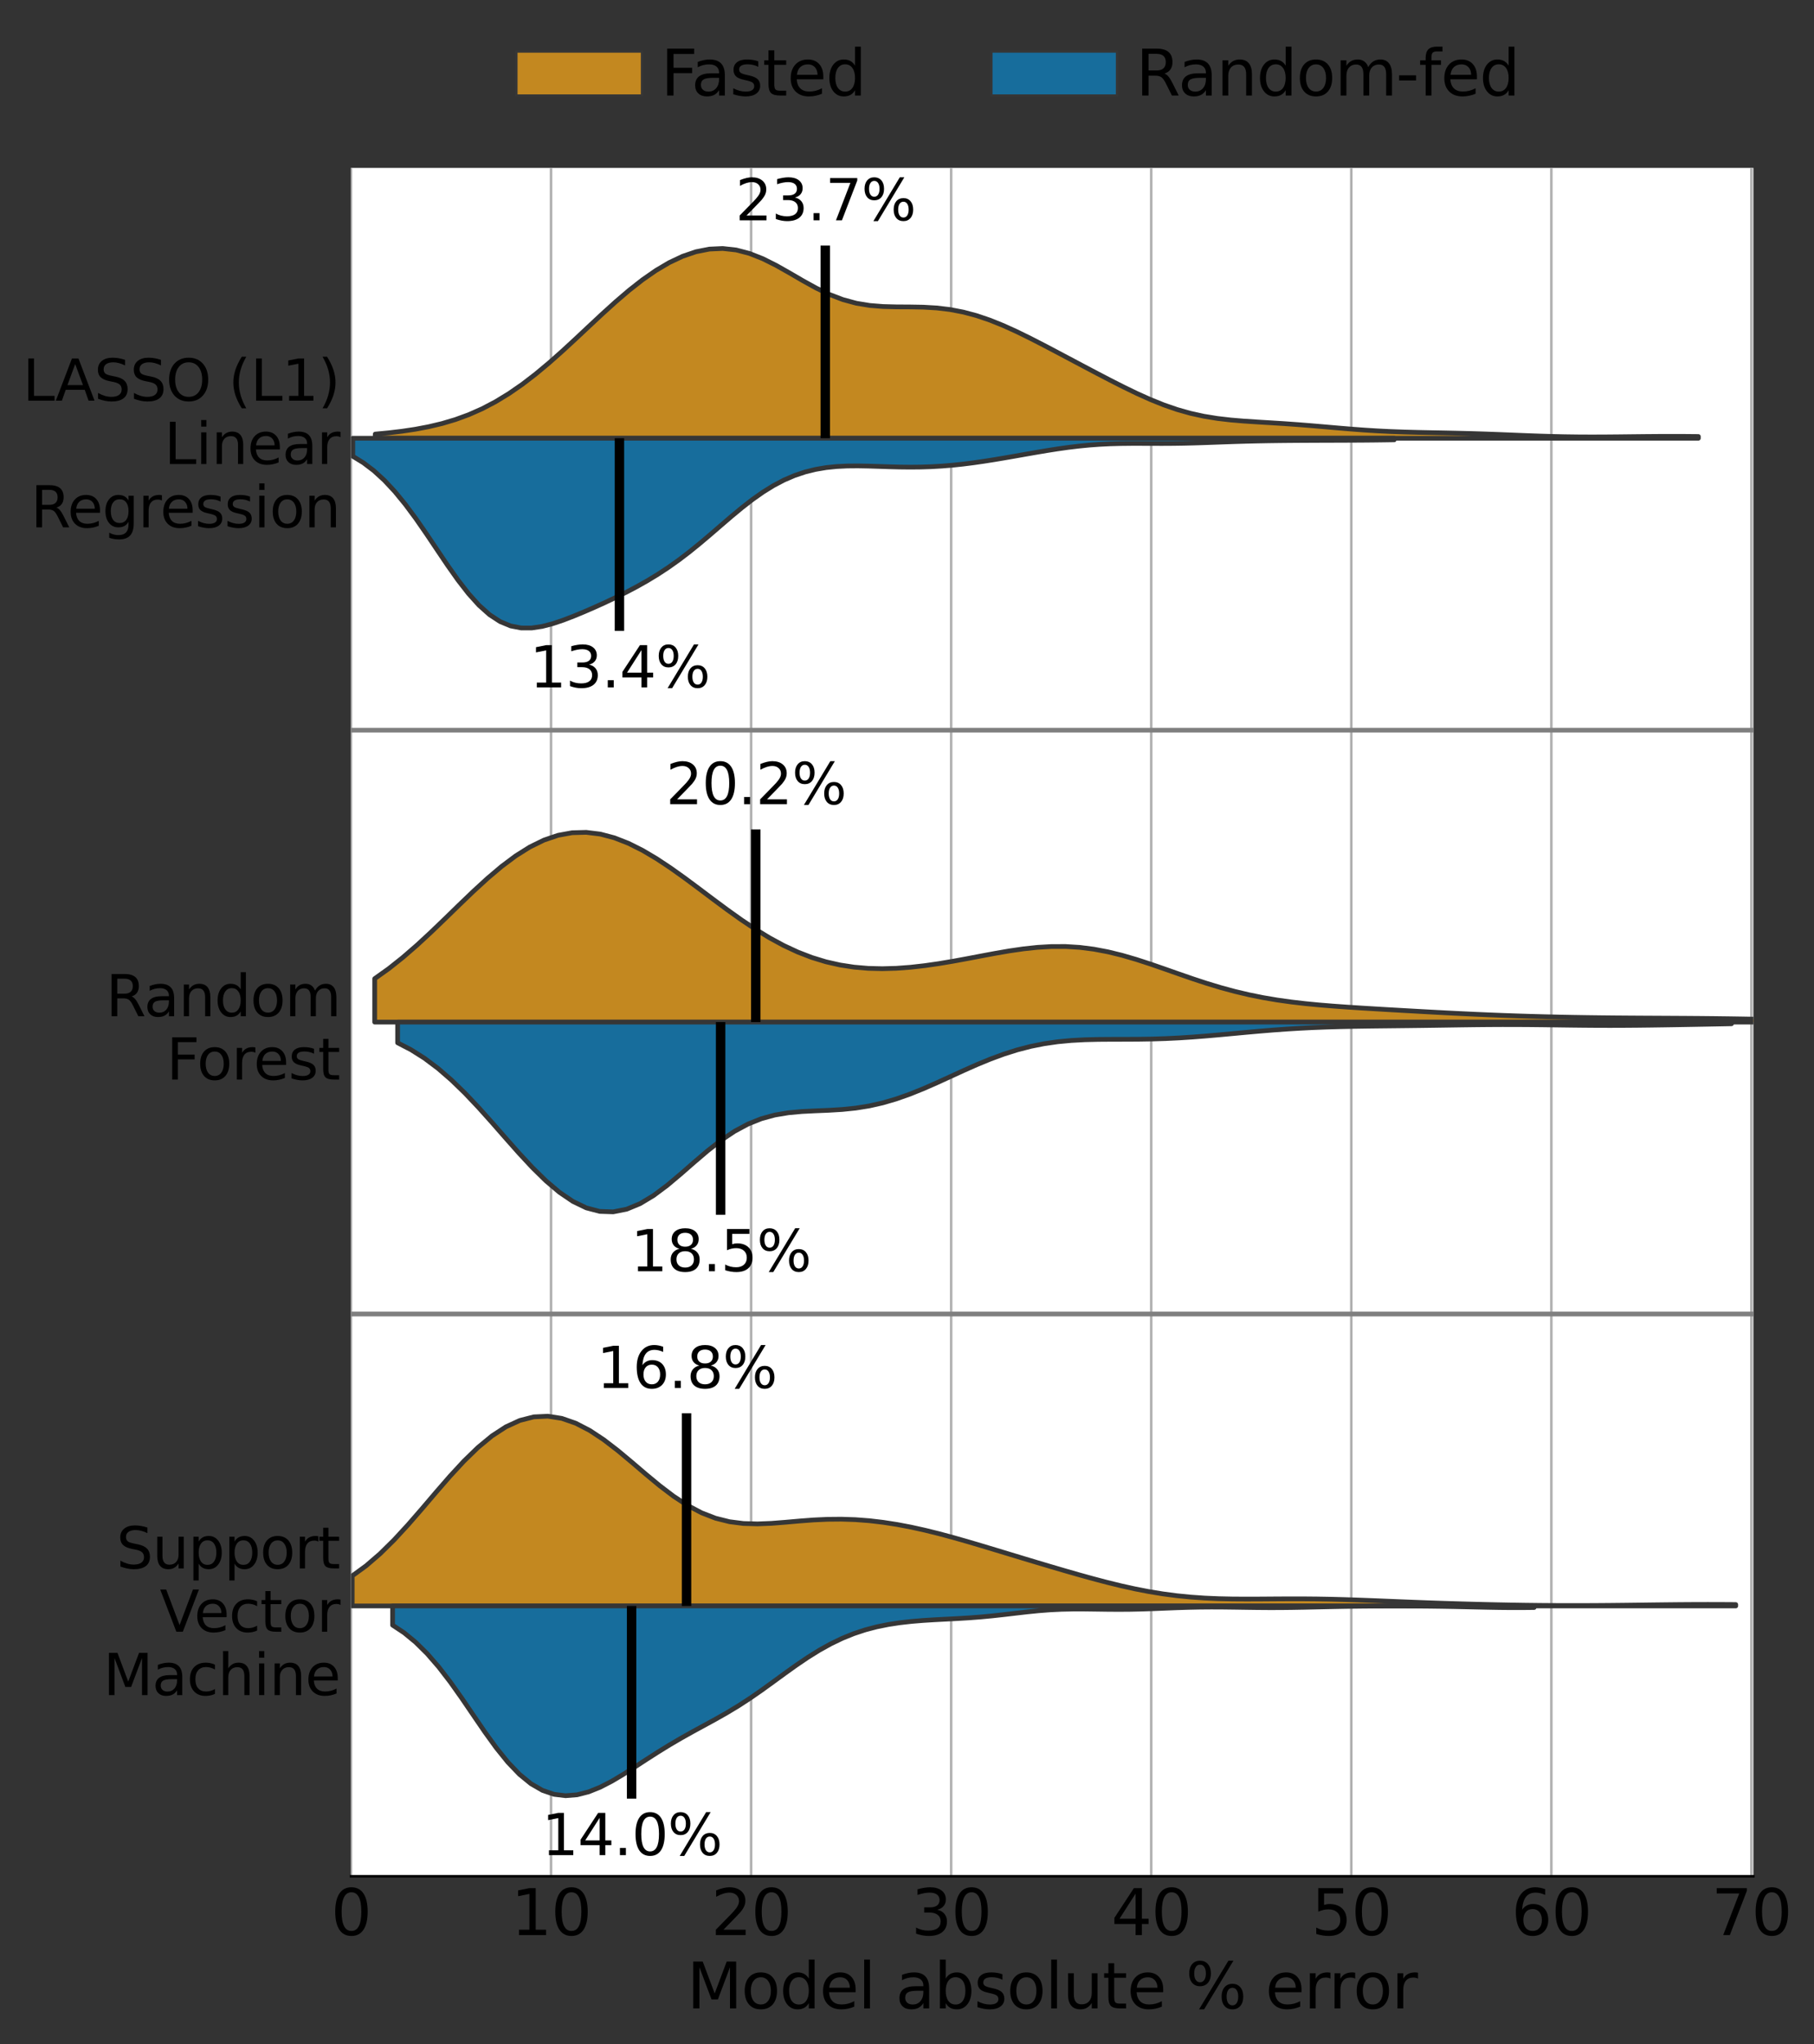 <?xml version="1.0" encoding="utf-8" standalone="no"?>
<!DOCTYPE svg PUBLIC "-//W3C//DTD SVG 1.1//EN"
  "http://www.w3.org/Graphics/SVG/1.1/DTD/svg11.dtd">
<svg xmlns:xlink="http://www.w3.org/1999/xlink" width="577.408pt" height="650.441pt" viewBox="0 0 577.408 650.441" xmlns="http://www.w3.org/2000/svg" version="1.1">
 <rect x="0" y="0" width="577.408" height="650.441" fill="#333333" stroke="none"/>
 <defs>
  <style type="text/css">*{stroke-linejoin: round; stroke-linecap: butt}</style>
 </defs>
 <g id="figure_1">
  <g id="patch_1">
   <path d="M 0 650.441 
L 577.408 650.441 
L 577.408 0 
L 0 0 
L 0 650.441 
z
" style="fill: none"/>
  </g>
  <g id="axes_1">
   <g id="patch_2">
    <path d="M 111.719 597.028 
L 558.119 597.028 
L 558.119 53.428 
L 111.719 53.428 
z
" style="fill: #ffffff"/>
   </g>
   <g id="matplotlib.axis_1">
    <g id="xtick_1">
     <g id="line2d_1">
      <path d="M 111.719 597.028 
L 111.719 53.428 
" clip-path="url(#p5b170bb9c8)" style="fill: none; stroke: #b0b0b0; stroke-width: 0.8; stroke-linecap: square"/>
     </g>
     <g id="line2d_2"/>
     <g id="text_1">
      <!-- 0 -->
      <g transform="translate(105.357 615.725)scale(0.2 -0.2)">
       <defs>
        <path id="DejaVuSans-30" d="M 2034 4250 
Q 1547 4250 1301 3770 
Q 1056 3291 1056 2328 
Q 1056 1369 1301 889 
Q 1547 409 2034 409 
Q 2525 409 2770 889 
Q 3016 1369 3016 2328 
Q 3016 3291 2770 3770 
Q 2525 4250 2034 4250 
z
M 2034 4750 
Q 2819 4750 3233 4129 
Q 3647 3509 3647 2328 
Q 3647 1150 3233 529 
Q 2819 -91 2034 -91 
Q 1250 -91 836 529 
Q 422 1150 422 2328 
Q 422 3509 836 4129 
Q 1250 4750 2034 4750 
z
" transform="scale(0.016)"/>
       </defs>
       <use xlink:href="#DejaVuSans-30"/>
      </g>
     </g>
    </g>
    <g id="xtick_2">
     <g id="line2d_3">
      <path d="M 175.4 597.028 
L 175.4 53.428 
" clip-path="url(#p5b170bb9c8)" style="fill: none; stroke: #b0b0b0; stroke-width: 0.8; stroke-linecap: square"/>
     </g>
     <g id="line2d_4"/>
     <g id="text_2">
      <!-- 10 -->
      <g transform="translate(162.675 615.725)scale(0.2 -0.2)">
       <defs>
        <path id="DejaVuSans-31" d="M 794 531 
L 1825 531 
L 1825 4091 
L 703 3866 
L 703 4441 
L 1819 4666 
L 2450 4666 
L 2450 531 
L 3481 531 
L 3481 0 
L 794 0 
L 794 531 
z
" transform="scale(0.016)"/>
       </defs>
       <use xlink:href="#DejaVuSans-31"/>
       <use xlink:href="#DejaVuSans-30" x="63.623"/>
      </g>
     </g>
    </g>
    <g id="xtick_3">
     <g id="line2d_5">
      <path d="M 239.08 597.028 
L 239.08 53.428 
" clip-path="url(#p5b170bb9c8)" style="fill: none; stroke: #b0b0b0; stroke-width: 0.8; stroke-linecap: square"/>
     </g>
     <g id="line2d_6"/>
     <g id="text_3">
      <!-- 20 -->
      <g transform="translate(226.355 615.725)scale(0.2 -0.2)">
       <defs>
        <path id="DejaVuSans-32" d="M 1228 531 
L 3431 531 
L 3431 0 
L 469 0 
L 469 531 
Q 828 903 1448 1529 
Q 2069 2156 2228 2338 
Q 2531 2678 2651 2914 
Q 2772 3150 2772 3378 
Q 2772 3750 2511 3984 
Q 2250 4219 1831 4219 
Q 1534 4219 1204 4116 
Q 875 4013 500 3803 
L 500 4441 
Q 881 4594 1212 4672 
Q 1544 4750 1819 4750 
Q 2544 4750 2975 4387 
Q 3406 4025 3406 3419 
Q 3406 3131 3298 2873 
Q 3191 2616 2906 2266 
Q 2828 2175 2409 1742 
Q 1991 1309 1228 531 
z
" transform="scale(0.016)"/>
       </defs>
       <use xlink:href="#DejaVuSans-32"/>
       <use xlink:href="#DejaVuSans-30" x="63.623"/>
      </g>
     </g>
    </g>
    <g id="xtick_4">
     <g id="line2d_7">
      <path d="M 302.761 597.028 
L 302.761 53.428 
" clip-path="url(#p5b170bb9c8)" style="fill: none; stroke: #b0b0b0; stroke-width: 0.8; stroke-linecap: square"/>
     </g>
     <g id="line2d_8"/>
     <g id="text_4">
      <!-- 30 -->
      <g transform="translate(290.036 615.725)scale(0.2 -0.2)">
       <defs>
        <path id="DejaVuSans-33" d="M 2597 2516 
Q 3050 2419 3304 2112 
Q 3559 1806 3559 1356 
Q 3559 666 3084 287 
Q 2609 -91 1734 -91 
Q 1441 -91 1130 -33 
Q 819 25 488 141 
L 488 750 
Q 750 597 1062 519 
Q 1375 441 1716 441 
Q 2309 441 2620 675 
Q 2931 909 2931 1356 
Q 2931 1769 2642 2001 
Q 2353 2234 1838 2234 
L 1294 2234 
L 1294 2753 
L 1863 2753 
Q 2328 2753 2575 2939 
Q 2822 3125 2822 3475 
Q 2822 3834 2567 4026 
Q 2313 4219 1838 4219 
Q 1578 4219 1281 4162 
Q 984 4106 628 3988 
L 628 4550 
Q 988 4650 1302 4700 
Q 1616 4750 1894 4750 
Q 2613 4750 3031 4423 
Q 3450 4097 3450 3541 
Q 3450 3153 3228 2886 
Q 3006 2619 2597 2516 
z
" transform="scale(0.016)"/>
       </defs>
       <use xlink:href="#DejaVuSans-33"/>
       <use xlink:href="#DejaVuSans-30" x="63.623"/>
      </g>
     </g>
    </g>
    <g id="xtick_5">
     <g id="line2d_9">
      <path d="M 366.441 597.028 
L 366.441 53.428 
" clip-path="url(#p5b170bb9c8)" style="fill: none; stroke: #b0b0b0; stroke-width: 0.8; stroke-linecap: square"/>
     </g>
     <g id="line2d_10"/>
     <g id="text_5">
      <!-- 40 -->
      <g transform="translate(353.716 615.725)scale(0.2 -0.2)">
       <defs>
        <path id="DejaVuSans-34" d="M 2419 4116 
L 825 1625 
L 2419 1625 
L 2419 4116 
z
M 2253 4666 
L 3047 4666 
L 3047 1625 
L 3713 1625 
L 3713 1100 
L 3047 1100 
L 3047 0 
L 2419 0 
L 2419 1100 
L 313 1100 
L 313 1709 
L 2253 4666 
z
" transform="scale(0.016)"/>
       </defs>
       <use xlink:href="#DejaVuSans-34"/>
       <use xlink:href="#DejaVuSans-30" x="63.623"/>
      </g>
     </g>
    </g>
    <g id="xtick_6">
     <g id="line2d_11">
      <path d="M 430.122 597.028 
L 430.122 53.428 
" clip-path="url(#p5b170bb9c8)" style="fill: none; stroke: #b0b0b0; stroke-width: 0.8; stroke-linecap: square"/>
     </g>
     <g id="line2d_12"/>
     <g id="text_6">
      <!-- 50 -->
      <g transform="translate(417.397 615.725)scale(0.2 -0.2)">
       <defs>
        <path id="DejaVuSans-35" d="M 691 4666 
L 3169 4666 
L 3169 4134 
L 1269 4134 
L 1269 2991 
Q 1406 3038 1543 3061 
Q 1681 3084 1819 3084 
Q 2600 3084 3056 2656 
Q 3513 2228 3513 1497 
Q 3513 744 3044 326 
Q 2575 -91 1722 -91 
Q 1428 -91 1123 -41 
Q 819 9 494 109 
L 494 744 
Q 775 591 1075 516 
Q 1375 441 1709 441 
Q 2250 441 2565 725 
Q 2881 1009 2881 1497 
Q 2881 1984 2565 2268 
Q 2250 2553 1709 2553 
Q 1456 2553 1204 2497 
Q 953 2441 691 2322 
L 691 4666 
z
" transform="scale(0.016)"/>
       </defs>
       <use xlink:href="#DejaVuSans-35"/>
       <use xlink:href="#DejaVuSans-30" x="63.623"/>
      </g>
     </g>
    </g>
    <g id="xtick_7">
     <g id="line2d_13">
      <path d="M 493.802 597.028 
L 493.802 53.428 
" clip-path="url(#p5b170bb9c8)" style="fill: none; stroke: #b0b0b0; stroke-width: 0.8; stroke-linecap: square"/>
     </g>
     <g id="line2d_14"/>
     <g id="text_7">
      <!-- 60 -->
      <g transform="translate(481.077 615.725)scale(0.2 -0.2)">
       <defs>
        <path id="DejaVuSans-36" d="M 2113 2584 
Q 1688 2584 1439 2293 
Q 1191 2003 1191 1497 
Q 1191 994 1439 701 
Q 1688 409 2113 409 
Q 2538 409 2786 701 
Q 3034 994 3034 1497 
Q 3034 2003 2786 2293 
Q 2538 2584 2113 2584 
z
M 3366 4563 
L 3366 3988 
Q 3128 4100 2886 4159 
Q 2644 4219 2406 4219 
Q 1781 4219 1451 3797 
Q 1122 3375 1075 2522 
Q 1259 2794 1537 2939 
Q 1816 3084 2150 3084 
Q 2853 3084 3261 2657 
Q 3669 2231 3669 1497 
Q 3669 778 3244 343 
Q 2819 -91 2113 -91 
Q 1303 -91 875 529 
Q 447 1150 447 2328 
Q 447 3434 972 4092 
Q 1497 4750 2381 4750 
Q 2619 4750 2861 4703 
Q 3103 4656 3366 4563 
z
" transform="scale(0.016)"/>
       </defs>
       <use xlink:href="#DejaVuSans-36"/>
       <use xlink:href="#DejaVuSans-30" x="63.623"/>
      </g>
     </g>
    </g>
    <g id="xtick_8">
     <g id="line2d_15">
      <path d="M 557.483 597.028 
L 557.483 53.428 
" clip-path="url(#p5b170bb9c8)" style="fill: none; stroke: #b0b0b0; stroke-width: 0.8; stroke-linecap: square"/>
     </g>
     <g id="line2d_16"/>
     <g id="text_8">
      <!-- 70 -->
      <g transform="translate(544.758 615.725)scale(0.2 -0.2)">
       <defs>
        <path id="DejaVuSans-37" d="M 525 4666 
L 3525 4666 
L 3525 4397 
L 1831 0 
L 1172 0 
L 2766 4134 
L 525 4134 
L 525 4666 
z
" transform="scale(0.016)"/>
       </defs>
       <use xlink:href="#DejaVuSans-37"/>
       <use xlink:href="#DejaVuSans-30" x="63.623"/>
      </g>
     </g>
    </g>
    <g id="text_9">
     <!-- Model absolute % error -->
     <g transform="translate(218.658 639.081)scale(0.2 -0.2)">
      <defs>
       <path id="DejaVuSans-4d" d="M 628 4666 
L 1569 4666 
L 2759 1491 
L 3956 4666 
L 4897 4666 
L 4897 0 
L 4281 0 
L 4281 4097 
L 3078 897 
L 2444 897 
L 1241 4097 
L 1241 0 
L 628 0 
L 628 4666 
z
" transform="scale(0.016)"/>
       <path id="DejaVuSans-6f" d="M 1959 3097 
Q 1497 3097 1228 2736 
Q 959 2375 959 1747 
Q 959 1119 1226 758 
Q 1494 397 1959 397 
Q 2419 397 2687 759 
Q 2956 1122 2956 1747 
Q 2956 2369 2687 2733 
Q 2419 3097 1959 3097 
z
M 1959 3584 
Q 2709 3584 3137 3096 
Q 3566 2609 3566 1747 
Q 3566 888 3137 398 
Q 2709 -91 1959 -91 
Q 1206 -91 779 398 
Q 353 888 353 1747 
Q 353 2609 779 3096 
Q 1206 3584 1959 3584 
z
" transform="scale(0.016)"/>
       <path id="DejaVuSans-64" d="M 2906 2969 
L 2906 4863 
L 3481 4863 
L 3481 0 
L 2906 0 
L 2906 525 
Q 2725 213 2448 61 
Q 2172 -91 1784 -91 
Q 1150 -91 751 415 
Q 353 922 353 1747 
Q 353 2572 751 3078 
Q 1150 3584 1784 3584 
Q 2172 3584 2448 3432 
Q 2725 3281 2906 2969 
z
M 947 1747 
Q 947 1113 1208 752 
Q 1469 391 1925 391 
Q 2381 391 2643 752 
Q 2906 1113 2906 1747 
Q 2906 2381 2643 2742 
Q 2381 3103 1925 3103 
Q 1469 3103 1208 2742 
Q 947 2381 947 1747 
z
" transform="scale(0.016)"/>
       <path id="DejaVuSans-65" d="M 3597 1894 
L 3597 1613 
L 953 1613 
Q 991 1019 1311 708 
Q 1631 397 2203 397 
Q 2534 397 2845 478 
Q 3156 559 3463 722 
L 3463 178 
Q 3153 47 2828 -22 
Q 2503 -91 2169 -91 
Q 1331 -91 842 396 
Q 353 884 353 1716 
Q 353 2575 817 3079 
Q 1281 3584 2069 3584 
Q 2775 3584 3186 3129 
Q 3597 2675 3597 1894 
z
M 3022 2063 
Q 3016 2534 2758 2815 
Q 2500 3097 2075 3097 
Q 1594 3097 1305 2825 
Q 1016 2553 972 2059 
L 3022 2063 
z
" transform="scale(0.016)"/>
       <path id="DejaVuSans-6c" d="M 603 4863 
L 1178 4863 
L 1178 0 
L 603 0 
L 603 4863 
z
" transform="scale(0.016)"/>
       <path id="DejaVuSans-20" transform="scale(0.016)"/>
       <path id="DejaVuSans-61" d="M 2194 1759 
Q 1497 1759 1228 1600 
Q 959 1441 959 1056 
Q 959 750 1161 570 
Q 1363 391 1709 391 
Q 2188 391 2477 730 
Q 2766 1069 2766 1631 
L 2766 1759 
L 2194 1759 
z
M 3341 1997 
L 3341 0 
L 2766 0 
L 2766 531 
Q 2569 213 2275 61 
Q 1981 -91 1556 -91 
Q 1019 -91 701 211 
Q 384 513 384 1019 
Q 384 1609 779 1909 
Q 1175 2209 1959 2209 
L 2766 2209 
L 2766 2266 
Q 2766 2663 2505 2880 
Q 2244 3097 1772 3097 
Q 1472 3097 1187 3025 
Q 903 2953 641 2809 
L 641 3341 
Q 956 3463 1253 3523 
Q 1550 3584 1831 3584 
Q 2591 3584 2966 3190 
Q 3341 2797 3341 1997 
z
" transform="scale(0.016)"/>
       <path id="DejaVuSans-62" d="M 3116 1747 
Q 3116 2381 2855 2742 
Q 2594 3103 2138 3103 
Q 1681 3103 1420 2742 
Q 1159 2381 1159 1747 
Q 1159 1113 1420 752 
Q 1681 391 2138 391 
Q 2594 391 2855 752 
Q 3116 1113 3116 1747 
z
M 1159 2969 
Q 1341 3281 1617 3432 
Q 1894 3584 2278 3584 
Q 2916 3584 3314 3078 
Q 3713 2572 3713 1747 
Q 3713 922 3314 415 
Q 2916 -91 2278 -91 
Q 1894 -91 1617 61 
Q 1341 213 1159 525 
L 1159 0 
L 581 0 
L 581 4863 
L 1159 4863 
L 1159 2969 
z
" transform="scale(0.016)"/>
       <path id="DejaVuSans-73" d="M 2834 3397 
L 2834 2853 
Q 2591 2978 2328 3040 
Q 2066 3103 1784 3103 
Q 1356 3103 1142 2972 
Q 928 2841 928 2578 
Q 928 2378 1081 2264 
Q 1234 2150 1697 2047 
L 1894 2003 
Q 2506 1872 2764 1633 
Q 3022 1394 3022 966 
Q 3022 478 2636 193 
Q 2250 -91 1575 -91 
Q 1294 -91 989 -36 
Q 684 19 347 128 
L 347 722 
Q 666 556 975 473 
Q 1284 391 1588 391 
Q 1994 391 2212 530 
Q 2431 669 2431 922 
Q 2431 1156 2273 1281 
Q 2116 1406 1581 1522 
L 1381 1569 
Q 847 1681 609 1914 
Q 372 2147 372 2553 
Q 372 3047 722 3315 
Q 1072 3584 1716 3584 
Q 2034 3584 2315 3537 
Q 2597 3491 2834 3397 
z
" transform="scale(0.016)"/>
       <path id="DejaVuSans-75" d="M 544 1381 
L 544 3500 
L 1119 3500 
L 1119 1403 
Q 1119 906 1312 657 
Q 1506 409 1894 409 
Q 2359 409 2629 706 
Q 2900 1003 2900 1516 
L 2900 3500 
L 3475 3500 
L 3475 0 
L 2900 0 
L 2900 538 
Q 2691 219 2414 64 
Q 2138 -91 1772 -91 
Q 1169 -91 856 284 
Q 544 659 544 1381 
z
M 1991 3584 
L 1991 3584 
z
" transform="scale(0.016)"/>
       <path id="DejaVuSans-74" d="M 1172 4494 
L 1172 3500 
L 2356 3500 
L 2356 3053 
L 1172 3053 
L 1172 1153 
Q 1172 725 1289 603 
Q 1406 481 1766 481 
L 2356 481 
L 2356 0 
L 1766 0 
Q 1100 0 847 248 
Q 594 497 594 1153 
L 594 3053 
L 172 3053 
L 172 3500 
L 594 3500 
L 594 4494 
L 1172 4494 
z
" transform="scale(0.016)"/>
       <path id="DejaVuSans-25" d="M 4653 2053 
Q 4381 2053 4226 1822 
Q 4072 1591 4072 1178 
Q 4072 772 4226 539 
Q 4381 306 4653 306 
Q 4919 306 5073 539 
Q 5228 772 5228 1178 
Q 5228 1588 5073 1820 
Q 4919 2053 4653 2053 
z
M 4653 2450 
Q 5147 2450 5437 2106 
Q 5728 1763 5728 1178 
Q 5728 594 5436 251 
Q 5144 -91 4653 -91 
Q 4153 -91 3862 251 
Q 3572 594 3572 1178 
Q 3572 1766 3864 2108 
Q 4156 2450 4653 2450 
z
M 1428 4353 
Q 1159 4353 1004 4120 
Q 850 3888 850 3481 
Q 850 3069 1003 2837 
Q 1156 2606 1428 2606 
Q 1700 2606 1854 2837 
Q 2009 3069 2009 3481 
Q 2009 3884 1853 4118 
Q 1697 4353 1428 4353 
z
M 4250 4750 
L 4750 4750 
L 1831 -91 
L 1331 -91 
L 4250 4750 
z
M 1428 4750 
Q 1922 4750 2215 4408 
Q 2509 4066 2509 3481 
Q 2509 2891 2217 2550 
Q 1925 2209 1428 2209 
Q 931 2209 642 2551 
Q 353 2894 353 3481 
Q 353 4063 643 4406 
Q 934 4750 1428 4750 
z
" transform="scale(0.016)"/>
       <path id="DejaVuSans-72" d="M 2631 2963 
Q 2534 3019 2420 3045 
Q 2306 3072 2169 3072 
Q 1681 3072 1420 2755 
Q 1159 2438 1159 1844 
L 1159 0 
L 581 0 
L 581 3500 
L 1159 3500 
L 1159 2956 
Q 1341 3275 1631 3429 
Q 1922 3584 2338 3584 
Q 2397 3584 2469 3576 
Q 2541 3569 2628 3553 
L 2631 2963 
z
" transform="scale(0.016)"/>
      </defs>
      <use xlink:href="#DejaVuSans-4d"/>
      <use xlink:href="#DejaVuSans-6f" x="86.279"/>
      <use xlink:href="#DejaVuSans-64" x="147.461"/>
      <use xlink:href="#DejaVuSans-65" x="210.938"/>
      <use xlink:href="#DejaVuSans-6c" x="272.461"/>
      <use xlink:href="#DejaVuSans-20" x="300.244"/>
      <use xlink:href="#DejaVuSans-61" x="332.031"/>
      <use xlink:href="#DejaVuSans-62" x="393.311"/>
      <use xlink:href="#DejaVuSans-73" x="456.787"/>
      <use xlink:href="#DejaVuSans-6f" x="508.887"/>
      <use xlink:href="#DejaVuSans-6c" x="570.068"/>
      <use xlink:href="#DejaVuSans-75" x="597.852"/>
      <use xlink:href="#DejaVuSans-74" x="661.23"/>
      <use xlink:href="#DejaVuSans-65" x="700.439"/>
      <use xlink:href="#DejaVuSans-20" x="761.963"/>
      <use xlink:href="#DejaVuSans-25" x="793.75"/>
      <use xlink:href="#DejaVuSans-20" x="888.77"/>
      <use xlink:href="#DejaVuSans-65" x="920.557"/>
      <use xlink:href="#DejaVuSans-72" x="982.08"/>
      <use xlink:href="#DejaVuSans-72" x="1021.443"/>
      <use xlink:href="#DejaVuSans-6f" x="1060.307"/>
      <use xlink:href="#DejaVuSans-72" x="1121.488"/>
     </g>
    </g>
   </g>
   <g id="matplotlib.axis_2">
    <g id="ytick_1">
     <g id="line2d_17"/>
     <g id="text_10">
      <!-- LASSO (L1) -->
      <g transform="translate(7.2 127.496)scale(0.18 -0.18)">
       <defs>
        <path id="DejaVuSans-4c" d="M 628 4666 
L 1259 4666 
L 1259 531 
L 3531 531 
L 3531 0 
L 628 0 
L 628 4666 
z
" transform="scale(0.016)"/>
        <path id="DejaVuSans-41" d="M 2188 4044 
L 1331 1722 
L 3047 1722 
L 2188 4044 
z
M 1831 4666 
L 2547 4666 
L 4325 0 
L 3669 0 
L 3244 1197 
L 1141 1197 
L 716 0 
L 50 0 
L 1831 4666 
z
" transform="scale(0.016)"/>
        <path id="DejaVuSans-53" d="M 3425 4513 
L 3425 3897 
Q 3066 4069 2747 4153 
Q 2428 4238 2131 4238 
Q 1616 4238 1336 4038 
Q 1056 3838 1056 3469 
Q 1056 3159 1242 3001 
Q 1428 2844 1947 2747 
L 2328 2669 
Q 3034 2534 3370 2195 
Q 3706 1856 3706 1288 
Q 3706 609 3251 259 
Q 2797 -91 1919 -91 
Q 1588 -91 1214 -16 
Q 841 59 441 206 
L 441 856 
Q 825 641 1194 531 
Q 1563 422 1919 422 
Q 2459 422 2753 634 
Q 3047 847 3047 1241 
Q 3047 1584 2836 1778 
Q 2625 1972 2144 2069 
L 1759 2144 
Q 1053 2284 737 2584 
Q 422 2884 422 3419 
Q 422 4038 858 4394 
Q 1294 4750 2059 4750 
Q 2388 4750 2728 4690 
Q 3069 4631 3425 4513 
z
" transform="scale(0.016)"/>
        <path id="DejaVuSans-4f" d="M 2522 4238 
Q 1834 4238 1429 3725 
Q 1025 3213 1025 2328 
Q 1025 1447 1429 934 
Q 1834 422 2522 422 
Q 3209 422 3611 934 
Q 4013 1447 4013 2328 
Q 4013 3213 3611 3725 
Q 3209 4238 2522 4238 
z
M 2522 4750 
Q 3503 4750 4090 4092 
Q 4678 3434 4678 2328 
Q 4678 1225 4090 567 
Q 3503 -91 2522 -91 
Q 1538 -91 948 565 
Q 359 1222 359 2328 
Q 359 3434 948 4092 
Q 1538 4750 2522 4750 
z
" transform="scale(0.016)"/>
        <path id="DejaVuSans-28" d="M 1984 4856 
Q 1566 4138 1362 3434 
Q 1159 2731 1159 2009 
Q 1159 1288 1364 580 
Q 1569 -128 1984 -844 
L 1484 -844 
Q 1016 -109 783 600 
Q 550 1309 550 2009 
Q 550 2706 781 3412 
Q 1013 4119 1484 4856 
L 1984 4856 
z
" transform="scale(0.016)"/>
        <path id="DejaVuSans-29" d="M 513 4856 
L 1013 4856 
Q 1481 4119 1714 3412 
Q 1947 2706 1947 2009 
Q 1947 1309 1714 600 
Q 1481 -109 1013 -844 
L 513 -844 
Q 928 -128 1133 580 
Q 1338 1288 1338 2009 
Q 1338 2731 1133 3434 
Q 928 4138 513 4856 
z
" transform="scale(0.016)"/>
       </defs>
       <use xlink:href="#DejaVuSans-4c"/>
       <use xlink:href="#DejaVuSans-41" x="57.963"/>
       <use xlink:href="#DejaVuSans-53" x="126.371"/>
       <use xlink:href="#DejaVuSans-53" x="189.848"/>
       <use xlink:href="#DejaVuSans-4f" x="253.324"/>
       <use xlink:href="#DejaVuSans-20" x="332.035"/>
       <use xlink:href="#DejaVuSans-28" x="363.822"/>
       <use xlink:href="#DejaVuSans-4c" x="402.836"/>
       <use xlink:href="#DejaVuSans-31" x="458.549"/>
       <use xlink:href="#DejaVuSans-29" x="522.172"/>
      </g>
      <!-- Linear -->
      <g transform="translate(52.276 147.652)scale(0.18 -0.18)">
       <defs>
        <path id="DejaVuSans-69" d="M 603 3500 
L 1178 3500 
L 1178 0 
L 603 0 
L 603 3500 
z
M 603 4863 
L 1178 4863 
L 1178 4134 
L 603 4134 
L 603 4863 
z
" transform="scale(0.016)"/>
        <path id="DejaVuSans-6e" d="M 3513 2113 
L 3513 0 
L 2938 0 
L 2938 2094 
Q 2938 2591 2744 2837 
Q 2550 3084 2163 3084 
Q 1697 3084 1428 2787 
Q 1159 2491 1159 1978 
L 1159 0 
L 581 0 
L 581 3500 
L 1159 3500 
L 1159 2956 
Q 1366 3272 1645 3428 
Q 1925 3584 2291 3584 
Q 2894 3584 3203 3211 
Q 3513 2838 3513 2113 
z
" transform="scale(0.016)"/>
       </defs>
       <use xlink:href="#DejaVuSans-4c"/>
       <use xlink:href="#DejaVuSans-69" x="55.713"/>
       <use xlink:href="#DejaVuSans-6e" x="83.496"/>
       <use xlink:href="#DejaVuSans-65" x="146.875"/>
       <use xlink:href="#DejaVuSans-61" x="208.398"/>
       <use xlink:href="#DejaVuSans-72" x="269.678"/>
      </g>
      <!-- Regression -->
      <g transform="translate(9.773 167.808)scale(0.18 -0.18)">
       <defs>
        <path id="DejaVuSans-52" d="M 2841 2188 
Q 3044 2119 3236 1894 
Q 3428 1669 3622 1275 
L 4263 0 
L 3584 0 
L 2988 1197 
Q 2756 1666 2539 1819 
Q 2322 1972 1947 1972 
L 1259 1972 
L 1259 0 
L 628 0 
L 628 4666 
L 2053 4666 
Q 2853 4666 3247 4331 
Q 3641 3997 3641 3322 
Q 3641 2881 3436 2590 
Q 3231 2300 2841 2188 
z
M 1259 4147 
L 1259 2491 
L 2053 2491 
Q 2509 2491 2742 2702 
Q 2975 2913 2975 3322 
Q 2975 3731 2742 3939 
Q 2509 4147 2053 4147 
L 1259 4147 
z
" transform="scale(0.016)"/>
        <path id="DejaVuSans-67" d="M 2906 1791 
Q 2906 2416 2648 2759 
Q 2391 3103 1925 3103 
Q 1463 3103 1205 2759 
Q 947 2416 947 1791 
Q 947 1169 1205 825 
Q 1463 481 1925 481 
Q 2391 481 2648 825 
Q 2906 1169 2906 1791 
z
M 3481 434 
Q 3481 -459 3084 -895 
Q 2688 -1331 1869 -1331 
Q 1566 -1331 1297 -1286 
Q 1028 -1241 775 -1147 
L 775 -588 
Q 1028 -725 1275 -790 
Q 1522 -856 1778 -856 
Q 2344 -856 2625 -561 
Q 2906 -266 2906 331 
L 2906 616 
Q 2728 306 2450 153 
Q 2172 0 1784 0 
Q 1141 0 747 490 
Q 353 981 353 1791 
Q 353 2603 747 3093 
Q 1141 3584 1784 3584 
Q 2172 3584 2450 3431 
Q 2728 3278 2906 2969 
L 2906 3500 
L 3481 3500 
L 3481 434 
z
" transform="scale(0.016)"/>
       </defs>
       <use xlink:href="#DejaVuSans-52"/>
       <use xlink:href="#DejaVuSans-65" x="64.982"/>
       <use xlink:href="#DejaVuSans-67" x="126.506"/>
       <use xlink:href="#DejaVuSans-72" x="189.982"/>
       <use xlink:href="#DejaVuSans-65" x="228.846"/>
       <use xlink:href="#DejaVuSans-73" x="290.369"/>
       <use xlink:href="#DejaVuSans-73" x="342.469"/>
       <use xlink:href="#DejaVuSans-69" x="394.568"/>
       <use xlink:href="#DejaVuSans-6f" x="422.352"/>
       <use xlink:href="#DejaVuSans-6e" x="483.533"/>
      </g>
     </g>
    </g>
    <g id="ytick_2">
     <g id="line2d_18"/>
     <g id="text_11">
      <!-- Random -->
      <g transform="translate(33.705 323.357)scale(0.18 -0.18)">
       <defs>
        <path id="DejaVuSans-6d" d="M 3328 2828 
Q 3544 3216 3844 3400 
Q 4144 3584 4550 3584 
Q 5097 3584 5394 3201 
Q 5691 2819 5691 2113 
L 5691 0 
L 5113 0 
L 5113 2094 
Q 5113 2597 4934 2840 
Q 4756 3084 4391 3084 
Q 3944 3084 3684 2787 
Q 3425 2491 3425 1978 
L 3425 0 
L 2847 0 
L 2847 2094 
Q 2847 2600 2669 2842 
Q 2491 3084 2119 3084 
Q 1678 3084 1418 2786 
Q 1159 2488 1159 1978 
L 1159 0 
L 581 0 
L 581 3500 
L 1159 3500 
L 1159 2956 
Q 1356 3278 1631 3431 
Q 1906 3584 2284 3584 
Q 2666 3584 2933 3390 
Q 3200 3197 3328 2828 
z
" transform="scale(0.016)"/>
       </defs>
       <use xlink:href="#DejaVuSans-52"/>
       <use xlink:href="#DejaVuSans-61" x="67.232"/>
       <use xlink:href="#DejaVuSans-6e" x="128.512"/>
       <use xlink:href="#DejaVuSans-64" x="191.891"/>
       <use xlink:href="#DejaVuSans-6f" x="255.367"/>
       <use xlink:href="#DejaVuSans-6d" x="316.549"/>
      </g>
      <!-- Forest -->
      <g transform="translate(53.002 343.513)scale(0.18 -0.18)">
       <defs>
        <path id="DejaVuSans-46" d="M 628 4666 
L 3309 4666 
L 3309 4134 
L 1259 4134 
L 1259 2759 
L 3109 2759 
L 3109 2228 
L 1259 2228 
L 1259 0 
L 628 0 
L 628 4666 
z
" transform="scale(0.016)"/>
       </defs>
       <use xlink:href="#DejaVuSans-46"/>
       <use xlink:href="#DejaVuSans-6f" x="53.895"/>
       <use xlink:href="#DejaVuSans-72" x="115.076"/>
       <use xlink:href="#DejaVuSans-65" x="153.939"/>
       <use xlink:href="#DejaVuSans-73" x="215.463"/>
       <use xlink:href="#DejaVuSans-74" x="267.562"/>
      </g>
     </g>
    </g>
    <g id="ytick_3">
     <g id="line2d_19"/>
     <g id="text_12">
      <!-- Support -->
      <g transform="translate(37.06 499.061)scale(0.18 -0.18)">
       <defs>
        <path id="DejaVuSans-70" d="M 1159 525 
L 1159 -1331 
L 581 -1331 
L 581 3500 
L 1159 3500 
L 1159 2969 
Q 1341 3281 1617 3432 
Q 1894 3584 2278 3584 
Q 2916 3584 3314 3078 
Q 3713 2572 3713 1747 
Q 3713 922 3314 415 
Q 2916 -91 2278 -91 
Q 1894 -91 1617 61 
Q 1341 213 1159 525 
z
M 3116 1747 
Q 3116 2381 2855 2742 
Q 2594 3103 2138 3103 
Q 1681 3103 1420 2742 
Q 1159 2381 1159 1747 
Q 1159 1113 1420 752 
Q 1681 391 2138 391 
Q 2594 391 2855 752 
Q 3116 1113 3116 1747 
z
" transform="scale(0.016)"/>
       </defs>
       <use xlink:href="#DejaVuSans-53"/>
       <use xlink:href="#DejaVuSans-75" x="63.477"/>
       <use xlink:href="#DejaVuSans-70" x="126.855"/>
       <use xlink:href="#DejaVuSans-70" x="190.332"/>
       <use xlink:href="#DejaVuSans-6f" x="253.809"/>
       <use xlink:href="#DejaVuSans-72" x="314.99"/>
       <use xlink:href="#DejaVuSans-74" x="356.104"/>
      </g>
      <!-- Vector -->
      <g transform="translate(50.858 519.217)scale(0.18 -0.18)">
       <defs>
        <path id="DejaVuSans-56" d="M 1831 0 
L 50 4666 
L 709 4666 
L 2188 738 
L 3669 4666 
L 4325 4666 
L 2547 0 
L 1831 0 
z
" transform="scale(0.016)"/>
        <path id="DejaVuSans-63" d="M 3122 3366 
L 3122 2828 
Q 2878 2963 2633 3030 
Q 2388 3097 2138 3097 
Q 1578 3097 1268 2742 
Q 959 2388 959 1747 
Q 959 1106 1268 751 
Q 1578 397 2138 397 
Q 2388 397 2633 464 
Q 2878 531 3122 666 
L 3122 134 
Q 2881 22 2623 -34 
Q 2366 -91 2075 -91 
Q 1284 -91 818 406 
Q 353 903 353 1747 
Q 353 2603 823 3093 
Q 1294 3584 2113 3584 
Q 2378 3584 2631 3529 
Q 2884 3475 3122 3366 
z
" transform="scale(0.016)"/>
       </defs>
       <use xlink:href="#DejaVuSans-56"/>
       <use xlink:href="#DejaVuSans-65" x="60.658"/>
       <use xlink:href="#DejaVuSans-63" x="122.182"/>
       <use xlink:href="#DejaVuSans-74" x="177.162"/>
       <use xlink:href="#DejaVuSans-6f" x="216.371"/>
       <use xlink:href="#DejaVuSans-72" x="277.553"/>
      </g>
      <!-- Machine -->
      <g transform="translate(32.87 539.373)scale(0.18 -0.18)">
       <defs>
        <path id="DejaVuSans-68" d="M 3513 2113 
L 3513 0 
L 2938 0 
L 2938 2094 
Q 2938 2591 2744 2837 
Q 2550 3084 2163 3084 
Q 1697 3084 1428 2787 
Q 1159 2491 1159 1978 
L 1159 0 
L 581 0 
L 581 4863 
L 1159 4863 
L 1159 2956 
Q 1366 3272 1645 3428 
Q 1925 3584 2291 3584 
Q 2894 3584 3203 3211 
Q 3513 2838 3513 2113 
z
" transform="scale(0.016)"/>
       </defs>
       <use xlink:href="#DejaVuSans-4d"/>
       <use xlink:href="#DejaVuSans-61" x="86.279"/>
       <use xlink:href="#DejaVuSans-63" x="147.559"/>
       <use xlink:href="#DejaVuSans-68" x="202.539"/>
       <use xlink:href="#DejaVuSans-69" x="265.918"/>
       <use xlink:href="#DejaVuSans-6e" x="293.701"/>
       <use xlink:href="#DejaVuSans-65" x="357.08"/>
      </g>
     </g>
    </g>
   </g>
   <g id="patch_3">
    <path d="M 111.719 139.446 
L 111.719 139.446 
L 111.719 139.446 
L 111.719 139.446 
z
" clip-path="url(#p5b170bb9c8)" style="fill: #c38820; stroke: #363636; stroke-width: 0.75; stroke-linejoin: miter"/>
   </g>
   <g id="PolyCollection_1">
    <defs>
     <path id="m71b297a4b1" d="M 119.432 -510.995 
L 119.432 -512.313 
L 123.687 -512.714 
L 127.941 -513.218 
L 132.195 -513.855 
L 136.449 -514.66 
L 140.704 -515.672 
L 144.958 -516.936 
L 149.212 -518.491 
L 153.467 -520.373 
L 157.721 -522.604 
L 161.975 -525.194 
L 166.229 -528.134 
L 170.484 -531.398 
L 174.738 -534.944 
L 178.992 -538.714 
L 183.246 -542.636 
L 187.501 -546.627 
L 191.755 -550.594 
L 196.009 -554.442 
L 200.263 -558.077 
L 204.518 -561.412 
L 208.772 -564.37 
L 213.026 -566.883 
L 217.281 -568.891 
L 221.535 -570.339 
L 225.789 -571.18 
L 230.043 -571.374 
L 234.298 -570.907 
L 238.552 -569.799 
L 242.806 -568.119 
L 247.06 -565.992 
L 251.315 -563.589 
L 255.569 -561.112 
L 259.823 -558.763 
L 264.078 -556.719 
L 268.332 -555.097 
L 272.586 -553.948 
L 276.84 -553.247 
L 281.095 -552.906 
L 285.349 -552.798 
L 289.603 -552.777 
L 293.857 -552.703 
L 298.112 -552.456 
L 302.366 -551.952 
L 306.62 -551.139 
L 310.875 -550.003 
L 315.129 -548.557 
L 319.383 -546.842 
L 323.637 -544.911 
L 327.892 -542.826 
L 332.146 -540.643 
L 336.4 -538.408 
L 340.654 -536.152 
L 344.909 -533.896 
L 349.163 -531.652 
L 353.417 -529.438 
L 357.672 -527.282 
L 361.926 -525.222 
L 366.18 -523.31 
L 370.434 -521.597 
L 374.689 -520.128 
L 378.943 -518.926 
L 383.197 -517.992 
L 387.451 -517.3 
L 391.706 -516.805 
L 395.96 -516.447 
L 400.214 -516.168 
L 404.469 -515.913 
L 408.723 -515.646 
L 412.977 -515.344 
L 417.231 -515.006 
L 421.486 -514.642 
L 425.74 -514.271 
L 429.994 -513.917 
L 434.248 -513.599 
L 438.503 -513.334 
L 442.757 -513.125 
L 447.011 -512.97 
L 451.266 -512.858 
L 455.52 -512.771 
L 459.774 -512.692 
L 464.028 -512.604 
L 468.283 -512.496 
L 472.537 -512.363 
L 476.791 -512.207 
L 481.045 -512.037 
L 485.3 -511.866 
L 489.554 -511.71 
L 493.808 -511.579 
L 498.063 -511.483 
L 502.317 -511.427 
L 506.571 -511.408 
L 510.825 -511.422 
L 515.08 -511.458 
L 519.334 -511.506 
L 523.588 -511.551 
L 527.842 -511.584 
L 532.097 -511.597 
L 536.351 -511.584 
L 540.605 -511.547 
L 540.605 -510.995 
L 540.605 -510.995 
L 536.351 -510.995 
L 532.097 -510.995 
L 527.842 -510.995 
L 523.588 -510.995 
L 519.334 -510.995 
L 515.08 -510.995 
L 510.825 -510.995 
L 506.571 -510.995 
L 502.317 -510.995 
L 498.063 -510.995 
L 493.808 -510.995 
L 489.554 -510.995 
L 485.3 -510.995 
L 481.045 -510.995 
L 476.791 -510.995 
L 472.537 -510.995 
L 468.283 -510.995 
L 464.028 -510.995 
L 459.774 -510.995 
L 455.52 -510.995 
L 451.266 -510.995 
L 447.011 -510.995 
L 442.757 -510.995 
L 438.503 -510.995 
L 434.248 -510.995 
L 429.994 -510.995 
L 425.74 -510.995 
L 421.486 -510.995 
L 417.231 -510.995 
L 412.977 -510.995 
L 408.723 -510.995 
L 404.469 -510.995 
L 400.214 -510.995 
L 395.96 -510.995 
L 391.706 -510.995 
L 387.451 -510.995 
L 383.197 -510.995 
L 378.943 -510.995 
L 374.689 -510.995 
L 370.434 -510.995 
L 366.18 -510.995 
L 361.926 -510.995 
L 357.672 -510.995 
L 353.417 -510.995 
L 349.163 -510.995 
L 344.909 -510.995 
L 340.654 -510.995 
L 336.4 -510.995 
L 332.146 -510.995 
L 327.892 -510.995 
L 323.637 -510.995 
L 319.383 -510.995 
L 315.129 -510.995 
L 310.875 -510.995 
L 306.62 -510.995 
L 302.366 -510.995 
L 298.112 -510.995 
L 293.857 -510.995 
L 289.603 -510.995 
L 285.349 -510.995 
L 281.095 -510.995 
L 276.84 -510.995 
L 272.586 -510.995 
L 268.332 -510.995 
L 264.078 -510.995 
L 259.823 -510.995 
L 255.569 -510.995 
L 251.315 -510.995 
L 247.06 -510.995 
L 242.806 -510.995 
L 238.552 -510.995 
L 234.298 -510.995 
L 230.043 -510.995 
L 225.789 -510.995 
L 221.535 -510.995 
L 217.281 -510.995 
L 213.026 -510.995 
L 208.772 -510.995 
L 204.518 -510.995 
L 200.263 -510.995 
L 196.009 -510.995 
L 191.755 -510.995 
L 187.501 -510.995 
L 183.246 -510.995 
L 178.992 -510.995 
L 174.738 -510.995 
L 170.484 -510.995 
L 166.229 -510.995 
L 161.975 -510.995 
L 157.721 -510.995 
L 153.467 -510.995 
L 149.212 -510.995 
L 144.958 -510.995 
L 140.704 -510.995 
L 136.449 -510.995 
L 132.195 -510.995 
L 127.941 -510.995 
L 123.687 -510.995 
L 119.432 -510.995 
z
" style="stroke: #363636; stroke-width: 1.5"/>
    </defs>
    <g clip-path="url(#p5b170bb9c8)">
     <use xlink:href="#m71b297a4b1" x="0" y="650.441" style="fill: #c38820; stroke: #363636; stroke-width: 1.5"/>
    </g>
   </g>
   <g id="patch_4">
    <path d="M 111.719 139.446 
L 111.719 139.446 
L 111.719 139.446 
L 111.719 139.446 
z
" clip-path="url(#p5b170bb9c8)" style="fill: #176d9c; stroke: #363636; stroke-width: 0.75; stroke-linejoin: miter"/>
   </g>
   <g id="PolyCollection_2">
    <defs>
     <path id="mc153387db5" d="M 112.297 -505.252 
L 112.297 -510.995 
L 115.645 -510.995 
L 118.994 -510.995 
L 122.342 -510.995 
L 125.69 -510.995 
L 129.039 -510.995 
L 132.387 -510.995 
L 135.735 -510.995 
L 139.084 -510.995 
L 142.432 -510.995 
L 145.78 -510.995 
L 149.129 -510.995 
L 152.477 -510.995 
L 155.825 -510.995 
L 159.174 -510.995 
L 162.522 -510.995 
L 165.87 -510.995 
L 169.219 -510.995 
L 172.567 -510.995 
L 175.915 -510.995 
L 179.264 -510.995 
L 182.612 -510.995 
L 185.96 -510.995 
L 189.309 -510.995 
L 192.657 -510.995 
L 196.006 -510.995 
L 199.354 -510.995 
L 202.702 -510.995 
L 206.051 -510.995 
L 209.399 -510.995 
L 212.747 -510.995 
L 216.096 -510.995 
L 219.444 -510.995 
L 222.792 -510.995 
L 226.141 -510.995 
L 229.489 -510.995 
L 232.837 -510.995 
L 236.186 -510.995 
L 239.534 -510.995 
L 242.882 -510.995 
L 246.231 -510.995 
L 249.579 -510.995 
L 252.927 -510.995 
L 256.276 -510.995 
L 259.624 -510.995 
L 262.972 -510.995 
L 266.321 -510.995 
L 269.669 -510.995 
L 273.018 -510.995 
L 276.366 -510.995 
L 279.714 -510.995 
L 283.063 -510.995 
L 286.411 -510.995 
L 289.759 -510.995 
L 293.108 -510.995 
L 296.456 -510.995 
L 299.804 -510.995 
L 303.153 -510.995 
L 306.501 -510.995 
L 309.849 -510.995 
L 313.198 -510.995 
L 316.546 -510.995 
L 319.894 -510.995 
L 323.243 -510.995 
L 326.591 -510.995 
L 329.939 -510.995 
L 333.288 -510.995 
L 336.636 -510.995 
L 339.984 -510.995 
L 343.333 -510.995 
L 346.681 -510.995 
L 350.029 -510.995 
L 353.378 -510.995 
L 356.726 -510.995 
L 360.075 -510.995 
L 363.423 -510.995 
L 366.771 -510.995 
L 370.12 -510.995 
L 373.468 -510.995 
L 376.816 -510.995 
L 380.165 -510.995 
L 383.513 -510.995 
L 386.861 -510.995 
L 390.21 -510.995 
L 393.558 -510.995 
L 396.906 -510.995 
L 400.255 -510.995 
L 403.603 -510.995 
L 406.951 -510.995 
L 410.3 -510.995 
L 413.648 -510.995 
L 416.996 -510.995 
L 420.345 -510.995 
L 423.693 -510.995 
L 427.041 -510.995 
L 430.39 -510.995 
L 433.738 -510.995 
L 437.086 -510.995 
L 440.435 -510.995 
L 443.783 -510.995 
L 443.783 -510.49 
L 443.783 -510.49 
L 440.435 -510.439 
L 437.086 -510.398 
L 433.738 -510.368 
L 430.39 -510.348 
L 427.041 -510.334 
L 423.693 -510.323 
L 420.345 -510.312 
L 416.996 -510.298 
L 413.648 -510.28 
L 410.3 -510.256 
L 406.951 -510.222 
L 403.603 -510.176 
L 400.255 -510.115 
L 396.906 -510.035 
L 393.558 -509.938 
L 390.21 -509.825 
L 386.861 -509.703 
L 383.513 -509.583 
L 380.165 -509.476 
L 376.816 -509.394 
L 373.468 -509.343 
L 370.12 -509.324 
L 366.771 -509.328 
L 363.423 -509.341 
L 360.075 -509.341 
L 356.726 -509.306 
L 353.378 -509.215 
L 350.029 -509.052 
L 346.681 -508.807 
L 343.333 -508.478 
L 339.984 -508.073 
L 336.636 -507.6 
L 333.288 -507.075 
L 329.939 -506.512 
L 326.591 -505.928 
L 323.243 -505.337 
L 319.894 -504.754 
L 316.546 -504.192 
L 313.198 -503.664 
L 309.849 -503.183 
L 306.501 -502.762 
L 303.153 -502.409 
L 299.804 -502.134 
L 296.456 -501.94 
L 293.108 -501.829 
L 289.759 -501.796 
L 286.411 -501.831 
L 283.063 -501.916 
L 279.714 -502.026 
L 276.366 -502.13 
L 273.018 -502.189 
L 269.669 -502.159 
L 266.321 -501.996 
L 262.972 -501.653 
L 259.624 -501.086 
L 256.276 -500.258 
L 252.927 -499.137 
L 249.579 -497.701 
L 246.231 -495.942 
L 242.882 -493.869 
L 239.534 -491.509 
L 236.186 -488.91 
L 232.837 -486.136 
L 229.489 -483.264 
L 226.141 -480.375 
L 222.792 -477.542 
L 219.444 -474.827 
L 216.096 -472.27 
L 212.747 -469.892 
L 209.399 -467.693 
L 206.051 -465.659 
L 202.702 -463.771 
L 199.354 -462.004 
L 196.006 -460.338 
L 192.657 -458.753 
L 189.309 -457.235 
L 185.96 -455.778 
L 182.612 -454.392 
L 179.264 -453.107 
L 175.915 -451.984 
L 172.567 -451.114 
L 169.219 -450.616 
L 165.87 -450.625 
L 162.522 -451.273 
L 159.174 -452.663 
L 155.825 -454.853 
L 152.477 -457.841 
L 149.129 -461.557 
L 145.78 -465.872 
L 142.432 -470.612 
L 139.084 -475.579 
L 135.735 -480.57 
L 132.387 -485.401 
L 129.039 -489.918 
L 125.69 -494.008 
L 122.342 -497.6 
L 118.994 -500.663 
L 115.645 -503.203 
L 112.297 -505.252 
z
" style="stroke: #363636; stroke-width: 1.5"/>
    </defs>
    <g clip-path="url(#p5b170bb9c8)">
     <use xlink:href="#mc153387db5" x="0" y="650.441" style="fill: #176d9c; stroke: #363636; stroke-width: 1.5"/>
    </g>
   </g>
   <g id="PolyCollection_3">
    <defs>
     <path id="mbba4f056df" d="M 119.269 -325.212 
L 119.269 -339.038 
L 123.757 -342.235 
L 128.246 -345.804 
L 132.734 -349.699 
L 137.223 -353.849 
L 141.711 -358.164 
L 146.2 -362.534 
L 150.688 -366.839 
L 155.177 -370.952 
L 159.665 -374.746 
L 164.154 -378.103 
L 168.642 -380.921 
L 173.131 -383.121 
L 177.62 -384.646 
L 182.108 -385.47 
L 186.597 -385.592 
L 191.085 -385.036 
L 195.574 -383.848 
L 200.062 -382.092 
L 204.551 -379.843 
L 209.039 -377.185 
L 213.528 -374.208 
L 218.016 -371.006 
L 222.505 -367.672 
L 226.993 -364.296 
L 231.482 -360.968 
L 235.97 -357.766 
L 240.459 -354.765 
L 244.947 -352.025 
L 249.436 -349.593 
L 253.924 -347.502 
L 258.413 -345.771 
L 262.901 -344.401 
L 267.39 -343.384 
L 271.878 -342.698 
L 276.367 -342.316 
L 280.855 -342.206 
L 285.344 -342.335 
L 289.832 -342.668 
L 294.321 -343.173 
L 298.809 -343.818 
L 303.298 -344.571 
L 307.787 -345.394 
L 312.275 -346.248 
L 316.764 -347.087 
L 321.252 -347.86 
L 325.741 -348.515 
L 330.229 -348.997 
L 334.718 -349.259 
L 339.206 -349.264 
L 343.695 -348.985 
L 348.183 -348.416 
L 352.672 -347.567 
L 357.16 -346.468 
L 361.649 -345.161 
L 366.137 -343.702 
L 370.626 -342.151 
L 375.114 -340.572 
L 379.603 -339.02 
L 384.091 -337.546 
L 388.58 -336.188 
L 393.068 -334.972 
L 397.557 -333.91 
L 402.045 -333.003 
L 406.534 -332.243 
L 411.022 -331.613 
L 415.511 -331.094 
L 419.999 -330.661 
L 424.488 -330.295 
L 428.976 -329.974 
L 433.465 -329.684 
L 437.954 -329.411 
L 442.442 -329.148 
L 446.931 -328.891 
L 451.419 -328.639 
L 455.908 -328.393 
L 460.396 -328.155 
L 464.885 -327.929 
L 469.373 -327.717 
L 473.862 -327.522 
L 478.35 -327.345 
L 482.839 -327.187 
L 487.327 -327.048 
L 491.816 -326.927 
L 496.304 -326.824 
L 500.793 -326.738 
L 505.281 -326.667 
L 509.77 -326.61 
L 514.258 -326.565 
L 518.747 -326.531 
L 523.235 -326.503 
L 527.724 -326.48 
L 532.212 -326.456 
L 536.701 -326.429 
L 541.189 -326.395 
L 545.678 -326.35 
L 550.166 -326.293 
L 554.655 -326.224 
L 559.143 -326.142 
L 563.632 -326.051 
L 563.632 -325.212 
L 563.632 -325.212 
L 559.143 -325.212 
L 554.655 -325.212 
L 550.166 -325.212 
L 545.678 -325.212 
L 541.189 -325.212 
L 536.701 -325.212 
L 532.212 -325.212 
L 527.724 -325.212 
L 523.235 -325.212 
L 518.747 -325.212 
L 514.258 -325.212 
L 509.77 -325.212 
L 505.281 -325.212 
L 500.793 -325.212 
L 496.304 -325.212 
L 491.816 -325.212 
L 487.327 -325.212 
L 482.839 -325.212 
L 478.35 -325.212 
L 473.862 -325.212 
L 469.373 -325.212 
L 464.885 -325.212 
L 460.396 -325.212 
L 455.908 -325.212 
L 451.419 -325.212 
L 446.931 -325.212 
L 442.442 -325.212 
L 437.954 -325.212 
L 433.465 -325.212 
L 428.976 -325.212 
L 424.488 -325.212 
L 419.999 -325.212 
L 415.511 -325.212 
L 411.022 -325.212 
L 406.534 -325.212 
L 402.045 -325.212 
L 397.557 -325.212 
L 393.068 -325.212 
L 388.58 -325.212 
L 384.091 -325.212 
L 379.603 -325.212 
L 375.114 -325.212 
L 370.626 -325.212 
L 366.137 -325.212 
L 361.649 -325.212 
L 357.16 -325.212 
L 352.672 -325.212 
L 348.183 -325.212 
L 343.695 -325.212 
L 339.206 -325.212 
L 334.718 -325.212 
L 330.229 -325.212 
L 325.741 -325.212 
L 321.252 -325.212 
L 316.764 -325.212 
L 312.275 -325.212 
L 307.787 -325.212 
L 303.298 -325.212 
L 298.809 -325.212 
L 294.321 -325.212 
L 289.832 -325.212 
L 285.344 -325.212 
L 280.855 -325.212 
L 276.367 -325.212 
L 271.878 -325.212 
L 267.39 -325.212 
L 262.901 -325.212 
L 258.413 -325.212 
L 253.924 -325.212 
L 249.436 -325.212 
L 244.947 -325.212 
L 240.459 -325.212 
L 235.97 -325.212 
L 231.482 -325.212 
L 226.993 -325.212 
L 222.505 -325.212 
L 218.016 -325.212 
L 213.528 -325.212 
L 209.039 -325.212 
L 204.551 -325.212 
L 200.062 -325.212 
L 195.574 -325.212 
L 191.085 -325.212 
L 186.597 -325.212 
L 182.108 -325.212 
L 177.62 -325.212 
L 173.131 -325.212 
L 168.642 -325.212 
L 164.154 -325.212 
L 159.665 -325.212 
L 155.177 -325.212 
L 150.688 -325.212 
L 146.2 -325.212 
L 141.711 -325.212 
L 137.223 -325.212 
L 132.734 -325.212 
L 128.246 -325.212 
L 123.757 -325.212 
L 119.269 -325.212 
z
" style="stroke: #363636; stroke-width: 1.5"/>
    </defs>
    <g clip-path="url(#p5b170bb9c8)">
     <use xlink:href="#mbba4f056df" x="0" y="650.441" style="fill: #c38820; stroke: #363636; stroke-width: 1.5"/>
    </g>
   </g>
   <g id="PolyCollection_4">
    <defs>
     <path id="mad78ae9a11" d="M 126.565 -318.63 
L 126.565 -325.212 
L 130.854 -325.212 
L 135.143 -325.212 
L 139.431 -325.212 
L 143.72 -325.212 
L 148.009 -325.212 
L 152.298 -325.212 
L 156.586 -325.212 
L 160.875 -325.212 
L 165.164 -325.212 
L 169.453 -325.212 
L 173.741 -325.212 
L 178.03 -325.212 
L 182.319 -325.212 
L 186.608 -325.212 
L 190.896 -325.212 
L 195.185 -325.212 
L 199.474 -325.212 
L 203.763 -325.212 
L 208.051 -325.212 
L 212.34 -325.212 
L 216.629 -325.212 
L 220.918 -325.212 
L 225.206 -325.212 
L 229.495 -325.212 
L 233.784 -325.212 
L 238.073 -325.212 
L 242.361 -325.212 
L 246.65 -325.212 
L 250.939 -325.212 
L 255.228 -325.212 
L 259.516 -325.212 
L 263.805 -325.212 
L 268.094 -325.212 
L 272.383 -325.212 
L 276.671 -325.212 
L 280.96 -325.212 
L 285.249 -325.212 
L 289.538 -325.212 
L 293.826 -325.212 
L 298.115 -325.212 
L 302.404 -325.212 
L 306.693 -325.212 
L 310.981 -325.212 
L 315.27 -325.212 
L 319.559 -325.212 
L 323.848 -325.212 
L 328.136 -325.212 
L 332.425 -325.212 
L 336.714 -325.212 
L 341.003 -325.212 
L 345.291 -325.212 
L 349.58 -325.212 
L 353.869 -325.212 
L 358.158 -325.212 
L 362.446 -325.212 
L 366.735 -325.212 
L 371.024 -325.212 
L 375.313 -325.212 
L 379.601 -325.212 
L 383.89 -325.212 
L 388.179 -325.212 
L 392.468 -325.212 
L 396.756 -325.212 
L 401.045 -325.212 
L 405.334 -325.212 
L 409.623 -325.212 
L 413.911 -325.212 
L 418.2 -325.212 
L 422.489 -325.212 
L 426.778 -325.212 
L 431.066 -325.212 
L 435.355 -325.212 
L 439.644 -325.212 
L 443.933 -325.212 
L 448.221 -325.212 
L 452.51 -325.212 
L 456.799 -325.212 
L 461.088 -325.212 
L 465.376 -325.212 
L 469.665 -325.212 
L 473.954 -325.212 
L 478.243 -325.212 
L 482.531 -325.212 
L 486.82 -325.212 
L 491.109 -325.212 
L 495.398 -325.212 
L 499.686 -325.212 
L 503.975 -325.212 
L 508.264 -325.212 
L 512.553 -325.212 
L 516.841 -325.212 
L 521.13 -325.212 
L 525.419 -325.212 
L 529.708 -325.212 
L 533.996 -325.212 
L 538.285 -325.212 
L 542.574 -325.212 
L 546.863 -325.212 
L 551.152 -325.212 
L 551.152 -324.68 
L 551.152 -324.68 
L 546.863 -324.598 
L 542.574 -324.518 
L 538.285 -324.439 
L 533.996 -324.364 
L 529.708 -324.295 
L 525.419 -324.233 
L 521.13 -324.183 
L 516.841 -324.15 
L 512.553 -324.137 
L 508.264 -324.147 
L 503.975 -324.179 
L 499.686 -324.227 
L 495.398 -324.285 
L 491.109 -324.341 
L 486.82 -324.387 
L 482.531 -324.413 
L 478.243 -324.417 
L 473.954 -324.396 
L 469.665 -324.355 
L 465.376 -324.299 
L 461.088 -324.235 
L 456.799 -324.171 
L 452.51 -324.112 
L 448.221 -324.059 
L 443.933 -324.011 
L 439.644 -323.965 
L 435.355 -323.913 
L 431.066 -323.848 
L 426.778 -323.758 
L 422.489 -323.635 
L 418.2 -323.471 
L 413.911 -323.259 
L 409.623 -322.997 
L 405.334 -322.688 
L 401.045 -322.337 
L 396.756 -321.956 
L 392.468 -321.558 
L 388.179 -321.163 
L 383.89 -320.788 
L 379.601 -320.453 
L 375.313 -320.175 
L 371.024 -319.967 
L 366.735 -319.83 
L 362.446 -319.76 
L 358.158 -319.737 
L 353.869 -319.731 
L 349.58 -319.699 
L 345.291 -319.594 
L 341.003 -319.365 
L 336.714 -318.963 
L 332.425 -318.349 
L 328.136 -317.495 
L 323.848 -316.388 
L 319.559 -315.034 
L 315.27 -313.455 
L 310.981 -311.689 
L 306.693 -309.79 
L 302.404 -307.825 
L 298.115 -305.865 
L 293.826 -303.987 
L 289.538 -302.262 
L 285.249 -300.751 
L 280.96 -299.5 
L 276.671 -298.533 
L 272.383 -297.846 
L 268.094 -297.407 
L 263.805 -297.148 
L 259.516 -296.973 
L 255.228 -296.758 
L 250.939 -296.364 
L 246.65 -295.646 
L 242.361 -294.477 
L 238.073 -292.761 
L 233.784 -290.455 
L 229.495 -287.584 
L 225.206 -284.24 
L 220.918 -280.586 
L 216.629 -276.837 
L 212.34 -273.237 
L 208.051 -270.034 
L 203.763 -267.455 
L 199.474 -265.68 
L 195.185 -264.833 
L 190.896 -264.974 
L 186.608 -266.105 
L 182.319 -268.176 
L 178.03 -271.093 
L 173.741 -274.732 
L 169.453 -278.942 
L 165.164 -283.555 
L 160.875 -288.397 
L 156.586 -293.291 
L 152.298 -298.074 
L 148.009 -302.601 
L 143.72 -306.761 
L 139.431 -310.471 
L 135.143 -313.689 
L 130.854 -316.403 
L 126.565 -318.63 
z
" style="stroke: #363636; stroke-width: 1.5"/>
    </defs>
    <g clip-path="url(#p5b170bb9c8)">
     <use xlink:href="#mad78ae9a11" x="0" y="650.441" style="fill: #176d9c; stroke: #363636; stroke-width: 1.5"/>
    </g>
   </g>
   <g id="PolyCollection_5">
    <defs>
     <path id="m64e07e72a5" d="M 112.099 -139.43 
L 112.099 -148.992 
L 116.548 -152.225 
L 120.996 -156.061 
L 125.445 -160.445 
L 129.893 -165.272 
L 134.342 -170.388 
L 138.79 -175.607 
L 143.238 -180.725 
L 147.687 -185.537 
L 152.135 -189.857 
L 156.584 -193.528 
L 161.032 -196.426 
L 165.481 -198.466 
L 169.929 -199.599 
L 174.378 -199.809 
L 178.826 -199.116 
L 183.275 -197.572 
L 187.723 -195.268 
L 192.172 -192.328 
L 196.62 -188.911 
L 201.068 -185.201 
L 205.517 -181.402 
L 209.965 -177.717 
L 214.414 -174.338 
L 218.862 -171.42 
L 223.311 -169.073 
L 227.759 -167.349 
L 232.208 -166.236 
L 236.656 -165.67 
L 241.105 -165.542 
L 245.553 -165.72 
L 250.002 -166.067 
L 254.45 -166.458 
L 258.899 -166.794 
L 263.347 -167.003 
L 267.795 -167.044 
L 272.244 -166.897 
L 276.692 -166.56 
L 281.141 -166.039 
L 285.589 -165.348 
L 290.038 -164.501 
L 294.486 -163.516 
L 298.935 -162.414 
L 303.383 -161.217 
L 307.832 -159.95 
L 312.28 -158.637 
L 316.729 -157.298 
L 321.177 -155.949 
L 325.626 -154.601 
L 330.074 -153.263 
L 334.522 -151.939 
L 338.971 -150.635 
L 343.419 -149.36 
L 347.868 -148.128 
L 352.316 -146.955 
L 356.765 -145.864 
L 361.213 -144.876 
L 365.662 -144.01 
L 370.11 -143.28 
L 374.559 -142.694 
L 379.007 -142.25 
L 383.456 -141.941 
L 387.904 -141.749 
L 392.352 -141.653 
L 396.801 -141.627 
L 401.249 -141.643 
L 405.698 -141.675 
L 410.146 -141.699 
L 414.595 -141.699 
L 419.043 -141.661 
L 423.492 -141.583 
L 427.94 -141.466 
L 432.389 -141.317 
L 436.837 -141.147 
L 441.286 -140.967 
L 445.734 -140.786 
L 450.183 -140.611 
L 454.631 -140.447 
L 459.079 -140.295 
L 463.528 -140.157 
L 467.976 -140.031 
L 472.425 -139.918 
L 476.873 -139.818 
L 481.322 -139.734 
L 485.77 -139.665 
L 490.219 -139.614 
L 494.667 -139.58 
L 499.116 -139.565 
L 503.564 -139.567 
L 508.013 -139.587 
L 512.461 -139.621 
L 516.909 -139.668 
L 521.358 -139.722 
L 525.806 -139.78 
L 530.255 -139.833 
L 534.703 -139.878 
L 539.152 -139.907 
L 543.6 -139.918 
L 548.049 -139.908 
L 552.497 -139.88 
L 552.497 -139.43 
L 552.497 -139.43 
L 548.049 -139.43 
L 543.6 -139.43 
L 539.152 -139.43 
L 534.703 -139.43 
L 530.255 -139.43 
L 525.806 -139.43 
L 521.358 -139.43 
L 516.909 -139.43 
L 512.461 -139.43 
L 508.013 -139.43 
L 503.564 -139.43 
L 499.116 -139.43 
L 494.667 -139.43 
L 490.219 -139.43 
L 485.77 -139.43 
L 481.322 -139.43 
L 476.873 -139.43 
L 472.425 -139.43 
L 467.976 -139.43 
L 463.528 -139.43 
L 459.079 -139.43 
L 454.631 -139.43 
L 450.183 -139.43 
L 445.734 -139.43 
L 441.286 -139.43 
L 436.837 -139.43 
L 432.389 -139.43 
L 427.94 -139.43 
L 423.492 -139.43 
L 419.043 -139.43 
L 414.595 -139.43 
L 410.146 -139.43 
L 405.698 -139.43 
L 401.249 -139.43 
L 396.801 -139.43 
L 392.352 -139.43 
L 387.904 -139.43 
L 383.456 -139.43 
L 379.007 -139.43 
L 374.559 -139.43 
L 370.11 -139.43 
L 365.662 -139.43 
L 361.213 -139.43 
L 356.765 -139.43 
L 352.316 -139.43 
L 347.868 -139.43 
L 343.419 -139.43 
L 338.971 -139.43 
L 334.522 -139.43 
L 330.074 -139.43 
L 325.626 -139.43 
L 321.177 -139.43 
L 316.729 -139.43 
L 312.28 -139.43 
L 307.832 -139.43 
L 303.383 -139.43 
L 298.935 -139.43 
L 294.486 -139.43 
L 290.038 -139.43 
L 285.589 -139.43 
L 281.141 -139.43 
L 276.692 -139.43 
L 272.244 -139.43 
L 267.795 -139.43 
L 263.347 -139.43 
L 258.899 -139.43 
L 254.45 -139.43 
L 250.002 -139.43 
L 245.553 -139.43 
L 241.105 -139.43 
L 236.656 -139.43 
L 232.208 -139.43 
L 227.759 -139.43 
L 223.311 -139.43 
L 218.862 -139.43 
L 214.414 -139.43 
L 209.965 -139.43 
L 205.517 -139.43 
L 201.068 -139.43 
L 196.62 -139.43 
L 192.172 -139.43 
L 187.723 -139.43 
L 183.275 -139.43 
L 178.826 -139.43 
L 174.378 -139.43 
L 169.929 -139.43 
L 165.481 -139.43 
L 161.032 -139.43 
L 156.584 -139.43 
L 152.135 -139.43 
L 147.687 -139.43 
L 143.238 -139.43 
L 138.79 -139.43 
L 134.342 -139.43 
L 129.893 -139.43 
L 125.445 -139.43 
L 120.996 -139.43 
L 116.548 -139.43 
L 112.099 -139.43 
z
" style="stroke: #363636; stroke-width: 1.5"/>
    </defs>
    <g clip-path="url(#p5b170bb9c8)">
     <use xlink:href="#m64e07e72a5" x="0" y="650.441" style="fill: #c38820; stroke: #363636; stroke-width: 1.5"/>
    </g>
   </g>
   <g id="PolyCollection_6">
    <defs>
     <path id="md9fb4c604b" d="M 124.964 -133.329 
L 124.964 -139.43 
L 128.634 -139.43 
L 132.304 -139.43 
L 135.974 -139.43 
L 139.644 -139.43 
L 143.315 -139.43 
L 146.985 -139.43 
L 150.655 -139.43 
L 154.325 -139.43 
L 157.995 -139.43 
L 161.666 -139.43 
L 165.336 -139.43 
L 169.006 -139.43 
L 172.676 -139.43 
L 176.346 -139.43 
L 180.017 -139.43 
L 183.687 -139.43 
L 187.357 -139.43 
L 191.027 -139.43 
L 194.698 -139.43 
L 198.368 -139.43 
L 202.038 -139.43 
L 205.708 -139.43 
L 209.378 -139.43 
L 213.049 -139.43 
L 216.719 -139.43 
L 220.389 -139.43 
L 224.059 -139.43 
L 227.729 -139.43 
L 231.4 -139.43 
L 235.07 -139.43 
L 238.74 -139.43 
L 242.41 -139.43 
L 246.08 -139.43 
L 249.751 -139.43 
L 253.421 -139.43 
L 257.091 -139.43 
L 260.761 -139.43 
L 264.432 -139.43 
L 268.102 -139.43 
L 271.772 -139.43 
L 275.442 -139.43 
L 279.112 -139.43 
L 282.783 -139.43 
L 286.453 -139.43 
L 290.123 -139.43 
L 293.793 -139.43 
L 297.463 -139.43 
L 301.134 -139.43 
L 304.804 -139.43 
L 308.474 -139.43 
L 312.144 -139.43 
L 315.814 -139.43 
L 319.485 -139.43 
L 323.155 -139.43 
L 326.825 -139.43 
L 330.495 -139.43 
L 334.165 -139.43 
L 337.836 -139.43 
L 341.506 -139.43 
L 345.176 -139.43 
L 348.846 -139.43 
L 352.517 -139.43 
L 356.187 -139.43 
L 359.857 -139.43 
L 363.527 -139.43 
L 367.197 -139.43 
L 370.868 -139.43 
L 374.538 -139.43 
L 378.208 -139.43 
L 381.878 -139.43 
L 385.548 -139.43 
L 389.219 -139.43 
L 392.889 -139.43 
L 396.559 -139.43 
L 400.229 -139.43 
L 403.899 -139.43 
L 407.57 -139.43 
L 411.24 -139.43 
L 414.91 -139.43 
L 418.58 -139.43 
L 422.251 -139.43 
L 425.921 -139.43 
L 429.591 -139.43 
L 433.261 -139.43 
L 436.931 -139.43 
L 440.602 -139.43 
L 444.272 -139.43 
L 447.942 -139.43 
L 451.612 -139.43 
L 455.282 -139.43 
L 458.953 -139.43 
L 462.623 -139.43 
L 466.293 -139.43 
L 469.963 -139.43 
L 473.633 -139.43 
L 477.304 -139.43 
L 480.974 -139.43 
L 484.644 -139.43 
L 488.314 -139.43 
L 488.314 -138.932 
L 488.314 -138.932 
L 484.644 -138.896 
L 480.974 -138.894 
L 477.304 -138.928 
L 473.633 -138.991 
L 469.963 -139.071 
L 466.293 -139.156 
L 462.623 -139.235 
L 458.953 -139.299 
L 455.282 -139.348 
L 451.612 -139.38 
L 447.942 -139.399 
L 444.272 -139.405 
L 440.602 -139.4 
L 436.931 -139.383 
L 433.261 -139.352 
L 429.591 -139.306 
L 425.921 -139.243 
L 422.251 -139.166 
L 418.58 -139.081 
L 414.91 -138.999 
L 411.24 -138.934 
L 407.57 -138.894 
L 403.899 -138.888 
L 400.229 -138.914 
L 396.559 -138.963 
L 392.889 -139.019 
L 389.219 -139.064 
L 385.548 -139.079 
L 381.878 -139.051 
L 378.208 -138.976 
L 374.538 -138.859 
L 370.868 -138.714 
L 367.197 -138.564 
L 363.527 -138.437 
L 359.857 -138.353 
L 356.187 -138.326 
L 352.517 -138.349 
L 348.846 -138.4 
L 345.176 -138.446 
L 341.506 -138.445 
L 337.836 -138.364 
L 334.165 -138.182 
L 330.495 -137.897 
L 326.825 -137.526 
L 323.155 -137.104 
L 319.485 -136.673 
L 315.814 -136.271 
L 312.144 -135.925 
L 308.474 -135.645 
L 304.804 -135.422 
L 301.134 -135.231 
L 297.463 -135.039 
L 293.793 -134.81 
L 290.123 -134.507 
L 286.453 -134.095 
L 282.783 -133.536 
L 279.112 -132.795 
L 275.442 -131.834 
L 271.772 -130.621 
L 268.102 -129.136 
L 264.432 -127.369 
L 260.761 -125.329 
L 257.091 -123.043 
L 253.421 -120.555 
L 249.751 -117.93 
L 246.08 -115.249 
L 242.41 -112.599 
L 238.74 -110.057 
L 235.07 -107.672 
L 231.4 -105.455 
L 227.729 -103.375 
L 224.059 -101.372 
L 220.389 -99.375 
L 216.719 -97.32 
L 213.049 -95.168 
L 209.378 -92.906 
L 205.708 -90.554 
L 202.038 -88.166 
L 198.368 -85.826 
L 194.698 -83.646 
L 191.027 -81.753 
L 187.357 -80.279 
L 183.687 -79.342 
L 180.017 -79.051 
L 176.346 -79.495 
L 172.676 -80.751 
L 169.006 -82.871 
L 165.336 -85.871 
L 161.666 -89.705 
L 157.995 -94.255 
L 154.325 -99.333 
L 150.655 -104.697 
L 146.985 -110.085 
L 143.315 -115.257 
L 139.644 -120.021 
L 135.974 -124.25 
L 132.304 -127.879 
L 128.634 -130.898 
L 124.964 -133.329 
z
" style="stroke: #363636; stroke-width: 1.5"/>
    </defs>
    <g clip-path="url(#p5b170bb9c8)">
     <use xlink:href="#md9fb4c604b" x="0" y="650.441" style="fill: #176d9c; stroke: #363636; stroke-width: 1.5"/>
    </g>
   </g>
   <g id="line2d_20">
    <path d="M 262.685 139.446 
L 262.685 78.137 
" clip-path="url(#p5b170bb9c8)" style="fill: none; stroke: #000000; stroke-width: 3"/>
   </g>
   <g id="line2d_21">
    <path d="M 197.173 139.446 
L 197.173 200.754 
" clip-path="url(#p5b170bb9c8)" style="fill: none; stroke: #000000; stroke-width: 3"/>
   </g>
   <g id="line2d_22">
    <path d="M 240.571 325.228 
L 240.571 263.92 
" clip-path="url(#p5b170bb9c8)" style="fill: none; stroke: #000000; stroke-width: 3"/>
   </g>
   <g id="line2d_23">
    <path d="M 229.377 325.228 
L 229.377 386.537 
" clip-path="url(#p5b170bb9c8)" style="fill: none; stroke: #000000; stroke-width: 3"/>
   </g>
   <g id="line2d_24">
    <path d="M 218.528 511.011 
L 218.528 449.703 
" clip-path="url(#p5b170bb9c8)" style="fill: none; stroke: #000000; stroke-width: 3"/>
   </g>
   <g id="line2d_25">
    <path d="M 201.041 511.011 
L 201.041 572.319 
" clip-path="url(#p5b170bb9c8)" style="fill: none; stroke: #000000; stroke-width: 3"/>
   </g>
   <g id="line2d_26">
    <path d="M 111.719 232.337 
L 558.119 232.337 
" clip-path="url(#p5b170bb9c8)" style="fill: none; stroke: #808080; stroke-width: 1.5; stroke-linecap: square"/>
   </g>
   <g id="line2d_27">
    <path d="M 111.719 418.12 
L 558.119 418.12 
" clip-path="url(#p5b170bb9c8)" style="fill: none; stroke: #808080; stroke-width: 1.5; stroke-linecap: square"/>
   </g>
   <g id="patch_5">
    <path d="M 111.719 597.028 
L 558.119 597.028 
" style="fill: none; stroke: #000000; stroke-width: 0.8; stroke-linejoin: miter; stroke-linecap: square"/>
   </g>
   <g id="text_13">
    <!-- 23.7% -->
    <g transform="translate(234.094 70.099)scale(0.18 -0.18)">
     <defs>
      <path id="DejaVuSans-2e" d="M 684 794 
L 1344 794 
L 1344 0 
L 684 0 
L 684 794 
z
" transform="scale(0.016)"/>
     </defs>
     <use xlink:href="#DejaVuSans-32"/>
     <use xlink:href="#DejaVuSans-33" x="63.623"/>
     <use xlink:href="#DejaVuSans-2e" x="127.246"/>
     <use xlink:href="#DejaVuSans-37" x="159.033"/>
     <use xlink:href="#DejaVuSans-25" x="222.656"/>
    </g>
   </g>
   <g id="text_14">
    <!-- 13.4% -->
    <g transform="translate(168.583 218.726)scale(0.18 -0.18)">
     <use xlink:href="#DejaVuSans-31"/>
     <use xlink:href="#DejaVuSans-33" x="63.623"/>
     <use xlink:href="#DejaVuSans-2e" x="127.246"/>
     <use xlink:href="#DejaVuSans-34" x="159.033"/>
     <use xlink:href="#DejaVuSans-25" x="222.656"/>
    </g>
   </g>
   <g id="text_15">
    <!-- 20.2% -->
    <g transform="translate(211.98 255.882)scale(0.18 -0.18)">
     <use xlink:href="#DejaVuSans-32"/>
     <use xlink:href="#DejaVuSans-30" x="63.623"/>
     <use xlink:href="#DejaVuSans-2e" x="127.246"/>
     <use xlink:href="#DejaVuSans-32" x="159.033"/>
     <use xlink:href="#DejaVuSans-25" x="222.656"/>
    </g>
   </g>
   <g id="text_16">
    <!-- 18.5% -->
    <g transform="translate(200.787 404.508)scale(0.18 -0.18)">
     <defs>
      <path id="DejaVuSans-38" d="M 2034 2216 
Q 1584 2216 1326 1975 
Q 1069 1734 1069 1313 
Q 1069 891 1326 650 
Q 1584 409 2034 409 
Q 2484 409 2743 651 
Q 3003 894 3003 1313 
Q 3003 1734 2745 1975 
Q 2488 2216 2034 2216 
z
M 1403 2484 
Q 997 2584 770 2862 
Q 544 3141 544 3541 
Q 544 4100 942 4425 
Q 1341 4750 2034 4750 
Q 2731 4750 3128 4425 
Q 3525 4100 3525 3541 
Q 3525 3141 3298 2862 
Q 3072 2584 2669 2484 
Q 3125 2378 3379 2068 
Q 3634 1759 3634 1313 
Q 3634 634 3220 271 
Q 2806 -91 2034 -91 
Q 1263 -91 848 271 
Q 434 634 434 1313 
Q 434 1759 690 2068 
Q 947 2378 1403 2484 
z
M 1172 3481 
Q 1172 3119 1398 2916 
Q 1625 2713 2034 2713 
Q 2441 2713 2670 2916 
Q 2900 3119 2900 3481 
Q 2900 3844 2670 4047 
Q 2441 4250 2034 4250 
Q 1625 4250 1398 4047 
Q 1172 3844 1172 3481 
z
" transform="scale(0.016)"/>
     </defs>
     <use xlink:href="#DejaVuSans-31"/>
     <use xlink:href="#DejaVuSans-38" x="63.623"/>
     <use xlink:href="#DejaVuSans-2e" x="127.246"/>
     <use xlink:href="#DejaVuSans-35" x="159.033"/>
     <use xlink:href="#DejaVuSans-25" x="222.656"/>
    </g>
   </g>
   <g id="text_17">
    <!-- 16.8% -->
    <g transform="translate(189.938 441.665)scale(0.18 -0.18)">
     <use xlink:href="#DejaVuSans-31"/>
     <use xlink:href="#DejaVuSans-36" x="63.623"/>
     <use xlink:href="#DejaVuSans-2e" x="127.246"/>
     <use xlink:href="#DejaVuSans-38" x="159.033"/>
     <use xlink:href="#DejaVuSans-25" x="222.656"/>
    </g>
   </g>
   <g id="text_18">
    <!-- 14.0% -->
    <g transform="translate(172.451 590.291)scale(0.18 -0.18)">
     <use xlink:href="#DejaVuSans-31"/>
     <use xlink:href="#DejaVuSans-34" x="63.623"/>
     <use xlink:href="#DejaVuSans-2e" x="127.246"/>
     <use xlink:href="#DejaVuSans-30" x="159.033"/>
     <use xlink:href="#DejaVuSans-25" x="222.656"/>
    </g>
   </g>
   <g id="legend_1">
    <g id="patch_6">
     <path d="M 164.359 30.397 
L 204.359 30.397 
L 204.359 16.397 
L 164.359 16.397 
z
" style="fill: #c38820; stroke: #363636; stroke-width: 0.75; stroke-linejoin: miter"/>
    </g>
    <g id="text_19">
     <!-- Fasted -->
     <g transform="translate(210.359 30.397)scale(0.2 -0.2)">
      <use xlink:href="#DejaVuSans-46"/>
      <use xlink:href="#DejaVuSans-61" x="48.395"/>
      <use xlink:href="#DejaVuSans-73" x="109.674"/>
      <use xlink:href="#DejaVuSans-74" x="161.773"/>
      <use xlink:href="#DejaVuSans-65" x="200.982"/>
      <use xlink:href="#DejaVuSans-64" x="262.506"/>
     </g>
    </g>
    <g id="patch_7">
     <path d="M 315.556 30.397 
L 355.556 30.397 
L 355.556 16.397 
L 315.556 16.397 
z
" style="fill: #176d9c; stroke: #363636; stroke-width: 0.75; stroke-linejoin: miter"/>
    </g>
    <g id="text_20">
     <!-- Random-fed -->
     <g transform="translate(361.556 30.397)scale(0.2 -0.2)">
      <defs>
       <path id="DejaVuSans-2d" d="M 313 2009 
L 1997 2009 
L 1997 1497 
L 313 1497 
L 313 2009 
z
" transform="scale(0.016)"/>
       <path id="DejaVuSans-66" d="M 2375 4863 
L 2375 4384 
L 1825 4384 
Q 1516 4384 1395 4259 
Q 1275 4134 1275 3809 
L 1275 3500 
L 2222 3500 
L 2222 3053 
L 1275 3053 
L 1275 0 
L 697 0 
L 697 3053 
L 147 3053 
L 147 3500 
L 697 3500 
L 697 3744 
Q 697 4328 969 4595 
Q 1241 4863 1831 4863 
L 2375 4863 
z
" transform="scale(0.016)"/>
      </defs>
      <use xlink:href="#DejaVuSans-52"/>
      <use xlink:href="#DejaVuSans-61" x="67.232"/>
      <use xlink:href="#DejaVuSans-6e" x="128.512"/>
      <use xlink:href="#DejaVuSans-64" x="191.891"/>
      <use xlink:href="#DejaVuSans-6f" x="255.367"/>
      <use xlink:href="#DejaVuSans-6d" x="316.549"/>
      <use xlink:href="#DejaVuSans-2d" x="413.961"/>
      <use xlink:href="#DejaVuSans-66" x="450.045"/>
      <use xlink:href="#DejaVuSans-65" x="485.25"/>
      <use xlink:href="#DejaVuSans-64" x="546.773"/>
     </g>
    </g>
   </g>
  </g>
 </g>
 <defs>
  <clipPath id="p5b170bb9c8">
   <rect x="111.719" y="53.428" width="446.4" height="543.6"/>
  </clipPath>
 </defs>
</svg>
